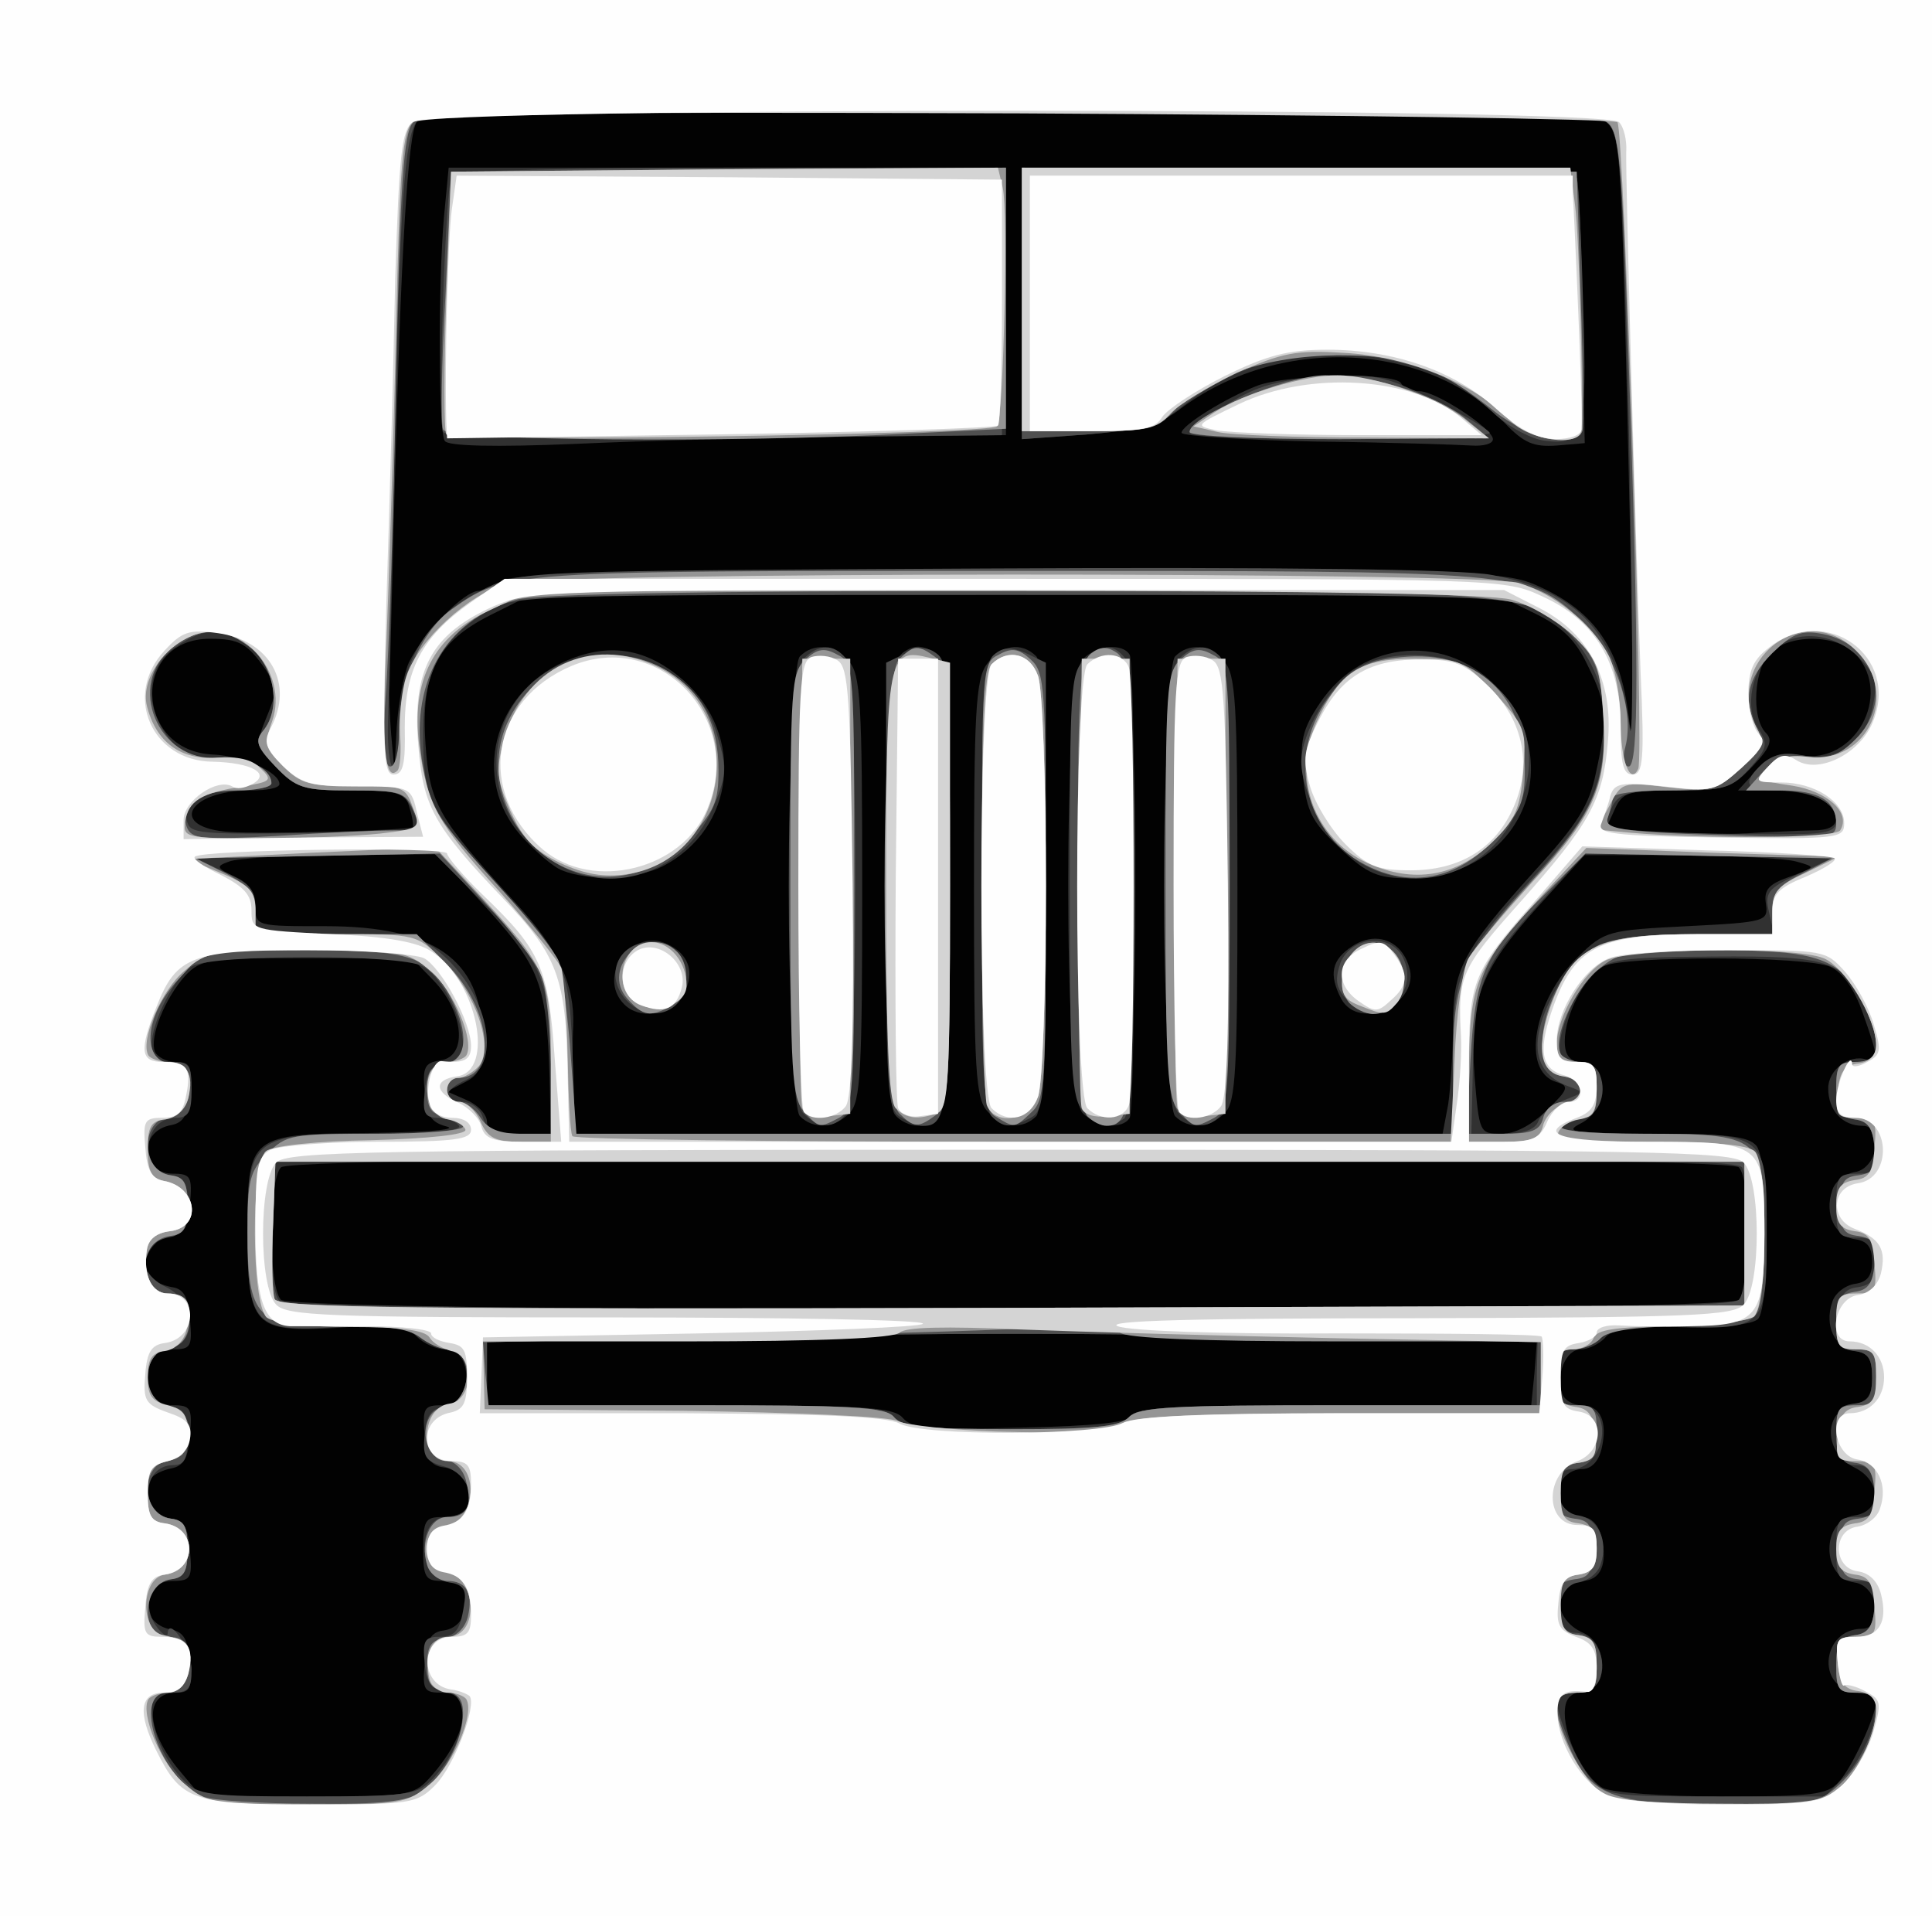 <!DOCTYPE svg PUBLIC "-//W3C//DTD SVG 20010904//EN" "http://www.w3.org/TR/2001/REC-SVG-20010904/DTD/svg10.dtd">
<svg version="1.0" xmlns="http://www.w3.org/2000/svg" width="242px" height="240px" viewBox="0 0 2420 2400" preserveAspectRatio="xMidYMid meet">
<rect x="0" y="0" width="2420" height="2400" fill="#808080" stroke="none"/>
<g id="layer101" fill="#020202" stroke="none">
 <path d="M0 1200 l0 -1200 1210 0 1210 0 0 1200 0 1200 -1210 0 -1210 0 0 -1200z"/>
 </g>
<g id="layer102" fill="#313131" stroke="none">
 <path d="M0 1200 l0 -1200 1210 0 1210 0 0 1200 0 1200 -1210 0 -1210 0 0 -1200z m537 1028 c50 -55 58 -108 17 -108 -23 0 -25 -3 -22 -37 2 -30 8 -39 24 -41 14 -2 24 -12 27 -27 5 -30 1 -35 -30 -35 -20 0 -23 -5 -23 -40 0 -36 3 -40 24 -40 14 0 28 -5 31 -10 11 -18 -5 -49 -28 -52 -18 -2 -23 -11 -25 -40 -3 -35 -1 -38 22 -38 15 0 26 -7 28 -17 7 -31 -4 -53 -24 -53 -11 0 -27 -7 -36 -16 -13 -14 -31 -16 -99 -11 -106 6 -113 -1 -113 -122 0 -119 2 -121 154 -122 67 -1 110 -4 96 -8 -20 -5 -26 -14 -28 -43 -3 -32 0 -37 20 -40 34 -5 29 -60 -8 -99 l-28 -29 -131 0 c-123 0 -133 1 -153 22 -25 28 -45 76 -38 95 3 7 15 13 26 13 18 0 21 5 18 37 -2 29 -8 39 -23 42 -42 7 -40 61 2 61 22 0 24 4 21 38 -2 29 -7 38 -25 40 -23 3 -41 38 -26 52 4 4 17 10 28 12 15 2 21 12 23 41 3 34 1 37 -22 37 -15 0 -26 7 -28 18 -7 32 4 52 29 52 22 0 24 4 21 37 -2 29 -8 39 -23 42 -11 2 -23 8 -26 13 -12 18 3 47 25 50 16 2 22 11 24 41 3 33 1 37 -21 37 -42 0 -44 54 -2 61 15 3 21 13 23 42 3 31 0 37 -17 37 -41 0 -39 47 5 99 l26 31 132 0 c125 0 134 -1 153 -22z m1766 4 c17 -18 47 -84 47 -101 0 -5 -12 -11 -27 -13 -49 -5 -40 -78 9 -78 29 0 21 -54 -9 -58 -42 -6 -42 -78 0 -84 34 -5 34 -43 0 -60 -38 -18 -40 -69 -3 -78 20 -5 25 -12 25 -35 0 -23 -5 -31 -22 -33 -25 -4 -38 -32 -28 -61 3 -11 16 -21 28 -23 16 -2 22 -10 22 -28 0 -18 -6 -26 -22 -28 -25 -4 -38 -32 -28 -61 3 -11 16 -21 28 -23 29 -4 38 -58 10 -58 -25 0 -43 -19 -43 -47 0 -23 26 -43 48 -36 16 6 15 -3 -5 -59 -10 -29 -25 -50 -40 -57 -30 -14 -258 -14 -284 -1 -24 13 -49 61 -49 94 0 18 6 25 23 28 33 5 31 58 -3 75 -22 11 -9 13 91 13 91 0 119 3 129 15 16 19 17 202 2 217 -7 7 -46 11 -96 10 -63 -1 -88 3 -96 14 -7 7 -20 14 -30 14 -19 0 -32 33 -23 56 3 8 14 14 24 14 24 0 33 21 25 55 -4 16 -13 25 -25 25 -10 0 -21 7 -25 15 -8 23 4 45 25 45 12 0 21 9 25 25 8 34 -1 55 -25 55 -38 0 -37 48 2 65 32 14 31 69 0 73 -17 3 -23 10 -23 28 0 32 25 80 47 93 10 6 77 11 149 11 113 0 133 -2 147 -18z m-885 -459 c3 -10 62 -13 252 -13 l248 0 4 -40 3 -39 -270 -6 c-328 -6 -434 -6 -777 0 l-268 6 0 39 0 40 254 0 c218 0 255 2 267 16 11 13 34 15 148 12 96 -2 136 -7 139 -15z m760 -145 c16 -16 16 -150 0 -166 -17 -17 -1809 -17 -1826 0 -16 16 -16 150 0 166 17 17 1809 17 1826 0z m-1489 -255 c-3 -139 -10 -158 -77 -233 l-64 -70 -121 1 c-67 0 -130 4 -140 8 -17 6 -16 8 7 19 18 8 26 19 26 37 0 25 1 25 88 25 135 0 195 42 196 137 1 39 -3 49 -21 58 l-23 12 25 11 c14 6 25 18 25 27 0 11 11 15 40 15 l40 0 -1 -47z m1125 10 c3 -21 6 -65 6 -98 0 -71 11 -93 103 -195 53 -58 68 -82 76 -122 15 -68 14 -86 -10 -134 -15 -32 -32 -49 -67 -66 l-47 -23 -605 0 -605 0 -50 25 c-68 34 -88 73 -82 162 5 74 15 92 113 199 54 58 74 103 72 154 -1 17 -1 54 0 83 l2 52 544 0 543 0 7 -37z m124 7 c27 -26 28 -30 11 -35 -44 -14 -28 -103 28 -157 33 -32 37 -33 136 -38 99 -5 102 -6 99 -28 -3 -18 4 -25 30 -34 33 -12 33 -12 8 -19 -14 -4 -79 -7 -145 -8 l-120 0 -59 65 c-72 80 -86 116 -79 212 6 71 6 72 34 72 17 0 38 -11 57 -30z m-1421 -354 c1 -1 0 -12 -4 -24 -5 -20 -12 -22 -72 -22 -61 0 -70 -3 -94 -28 -26 -28 -27 -30 -13 -64 13 -31 13 -37 -1 -59 -23 -33 -33 -39 -70 -39 -99 0 -95 141 4 145 38 2 83 22 83 37 0 5 -16 8 -36 8 -80 0 -104 47 -26 52 41 3 223 -2 229 -6z m1754 4 c19 0 29 -5 29 -15 0 -21 -32 -35 -81 -35 l-42 0 23 -25 c19 -20 30 -24 55 -19 68 12 116 -75 70 -126 -22 -25 -81 -27 -107 -3 -21 19 -25 82 -6 101 9 9 5 19 -17 42 -26 27 -34 30 -95 30 -61 0 -68 2 -78 25 l-11 24 72 4 c40 2 92 2 116 0 24 -1 57 -3 72 -3z m-1759 -210 c18 -37 69 -90 88 -90 9 0 22 -6 28 -12 10 -10 151 -13 635 -13 614 0 623 0 668 21 67 31 99 78 109 161 8 70 6 -81 -5 -517 -5 -183 -8 -217 -22 -227 -24 -19 -1476 -19 -1491 0 -11 14 -20 162 -28 472 -3 121 -6 227 -6 235 -1 8 0 35 2 60 l4 45 3 -55 c2 -30 9 -66 15 -80z"/>
 <path d="M1002 1398 c-17 -17 -17 -559 0 -576 17 -17 42 -15 61 6 15 16 17 51 17 285 0 228 -2 268 -16 281 -18 19 -45 21 -62 4z"/>
 <path d="M1121 1396 c-8 -9 -11 -95 -9 -291 3 -252 5 -279 21 -289 12 -8 22 -8 35 0 15 10 17 37 20 289 2 287 0 305 -38 305 -10 0 -23 -6 -29 -14z"/>
 <path d="M1237 1392 c-15 -16 -17 -51 -17 -278 0 -219 2 -263 16 -282 17 -24 43 -29 62 -10 17 17 17 559 0 576 -17 17 -42 15 -61 -6z"/>
 <path d="M1356 1394 c-24 -23 -24 -545 0 -568 17 -18 50 -21 59 -6 8 13 8 567 0 580 -9 15 -41 12 -59 -6z"/>
 <path d="M1472 1398 c-17 -17 -17 -559 0 -576 17 -17 42 -15 61 6 15 16 17 51 17 285 0 228 -2 268 -16 281 -18 19 -45 21 -62 4z"/>
 <path d="M782 1258 c-35 -35 9 -96 53 -76 30 13 37 41 18 67 -16 23 -52 28 -71 9z"/>
 <path d="M1680 1251 c-16 -31 -12 -49 14 -66 29 -19 61 -8 71 26 15 45 -62 82 -85 40z"/>
 <path d="M704 1090 c-11 -4 -34 -24 -52 -44 -61 -70 -35 -176 54 -217 56 -25 103 -18 150 23 78 69 65 186 -26 233 -31 16 -93 19 -126 5z"/>
 <path d="M1678 1062 c-35 -33 -41 -45 -46 -90 -4 -44 -1 -58 21 -91 54 -81 162 -89 226 -16 86 99 20 235 -114 235 -39 0 -52 -5 -87 -38z"/>
 <path d="M557 552 c-8 -12 -8 -199 -1 -279 l6 -63 349 0 349 0 0 168 0 167 -193 2 c-105 1 -262 5 -348 9 -97 4 -159 3 -162 -4z"/>
 <path d="M1648 553 c-93 -2 -168 -7 -168 -11 0 -9 54 -43 95 -59 37 -14 172 -17 180 -3 3 6 14 10 23 10 21 0 92 47 92 60 0 6 -12 9 -27 8 -16 -1 -103 -4 -195 -5z"/>
 <path d="M1885 530 c-99 -103 -285 -111 -409 -16 -24 18 -50 24 -113 30 l-83 6 0 -170 0 -170 345 0 c267 0 347 3 350 13 3 6 6 84 7 172 l3 160 -35 3 c-29 2 -41 -3 -65 -28z"/>
 </g>
<g id="layer103" fill="#505050" stroke="none">
 <path d="M0 1200 l0 -1200 1210 0 1210 0 0 1200 0 1200 -1210 0 -1210 0 0 -1200z m540 1030 c43 -43 53 -107 18 -112 -18 -2 -24 -11 -26 -35 -3 -28 0 -33 18 -33 21 0 27 -8 32 -45 2 -14 -3 -21 -19 -23 -40 -6 -42 -82 -3 -82 41 0 36 -54 -6 -64 -21 -6 -25 -12 -22 -39 2 -24 8 -33 25 -35 33 -5 39 -72 6 -72 -7 0 -25 -7 -39 -16 -19 -13 -41 -16 -101 -12 -104 7 -113 -2 -113 -117 0 -121 5 -125 156 -125 74 0 113 -4 109 -10 -3 -5 -15 -10 -26 -10 -17 0 -20 -6 -17 -32 2 -25 8 -34 26 -36 14 -2 22 -10 22 -23 0 -34 -27 -87 -51 -99 -27 -15 -261 -15 -288 0 -21 11 -51 69 -51 99 0 16 6 21 25 21 22 0 25 4 25 35 0 28 -4 35 -20 35 -41 0 -47 66 -6 72 30 4 31 71 1 77 -42 7 -46 44 -7 63 36 17 40 71 5 76 -38 5 -37 69 1 74 17 2 21 10 21 38 0 27 -4 35 -18 35 -39 0 -43 61 -3 67 17 2 21 10 21 38 0 28 -4 36 -21 38 -27 4 -36 35 -18 59 7 10 14 14 14 9 1 -23 30 20 30 45 0 24 -4 29 -25 29 -18 0 -25 5 -25 19 0 30 17 68 40 91 18 18 32 20 155 20 123 0 137 -2 155 -20z m1774 -8 c14 -16 29 -45 33 -65 5 -35 4 -37 -21 -37 -23 0 -26 -4 -26 -34 0 -28 4 -35 23 -38 17 -2 23 -11 25 -35 3 -30 1 -33 -22 -33 -24 0 -26 -4 -26 -40 0 -36 2 -40 26 -40 23 0 25 -3 22 -32 -2 -25 -8 -33 -23 -33 -16 0 -21 -8 -23 -37 -3 -32 0 -37 20 -40 18 -2 23 -9 23 -33 0 -24 -5 -31 -23 -33 -20 -3 -23 -8 -20 -40 2 -30 8 -38 26 -40 17 -3 22 -10 22 -33 0 -24 -4 -29 -25 -29 -22 0 -25 -4 -25 -40 0 -36 2 -40 26 -40 23 0 25 -3 22 -32 -2 -25 -8 -34 -25 -36 -19 -3 -23 -10 -23 -38 0 -30 3 -34 25 -34 30 0 33 -23 9 -73 -26 -54 -44 -60 -187 -59 -120 1 -131 3 -153 23 -24 23 -48 85 -38 101 3 4 13 8 24 8 10 0 21 7 24 16 10 25 -3 54 -24 54 -10 0 -22 5 -25 10 -4 6 34 10 107 10 152 0 151 -1 151 125 0 118 -2 120 -115 117 -56 -1 -81 3 -92 13 -8 8 -24 15 -35 15 -17 0 -21 6 -21 35 0 30 3 35 24 35 16 0 27 7 31 20 8 27 -11 60 -36 60 -30 0 -23 54 8 58 25 4 38 32 28 61 -3 11 -16 21 -28 23 -29 4 -33 63 -4 63 23 0 40 29 32 55 -4 13 -15 20 -31 20 -13 0 -24 4 -24 9 0 21 25 78 43 99 19 21 28 22 157 22 l136 0 28 -28z m-900 -447 c12 -13 56 -15 263 -15 l248 0 0 -40 1 -39 -266 -6 c-332 -6 -448 -6 -782 0 l-268 6 0 39 0 40 249 0 c209 0 251 2 261 15 10 12 39 15 146 15 104 0 136 -3 148 -15z m764 -147 c13 -13 16 -146 4 -166 -7 -10 -198 -12 -923 -10 l-914 3 -3 84 c-2 61 1 87 10 92 7 5 418 9 914 9 687 0 903 -3 912 -12z m-1488 -285 c0 -113 -10 -139 -83 -211 l-63 -63 -150 3 -149 3 38 18 c31 14 37 22 37 47 l0 30 103 0 c90 1 105 3 128 23 60 50 79 138 34 159 -30 13 -33 28 -6 28 11 0 23 9 26 20 5 16 15 20 46 20 l39 0 0 -77z m1130 -15 c0 -111 7 -127 103 -232 73 -79 86 -111 87 -196 0 -57 -36 -113 -88 -138 -34 -16 -88 -17 -657 -17 -607 0 -621 0 -655 21 -57 33 -80 77 -80 150 0 82 6 96 84 182 104 115 99 102 105 275 l1 47 550 0 550 0 0 -92z m107 76 c3 -8 17 -20 32 -26 26 -10 26 -10 4 -18 -46 -18 -49 -62 -10 -128 30 -50 62 -62 172 -62 l97 0 -6 -27 c-6 -25 -2 -30 36 -48 l42 -20 -155 -3 -154 -3 -53 58 c-76 84 -84 103 -87 205 l-2 88 39 0 c26 0 41 -5 45 -16z m-1475 -362 l76 -2 -11 -25 c-11 -23 -17 -25 -78 -25 -59 0 -68 -3 -94 -30 -23 -24 -26 -32 -16 -44 23 -27 16 -77 -13 -103 -33 -28 -59 -29 -97 -2 -36 25 -39 73 -8 113 18 22 28 27 59 25 36 -3 70 13 70 32 0 5 -20 9 -44 9 -45 0 -70 17 -61 41 5 14 21 15 217 11z m1848 -14 c0 -23 -30 -38 -74 -38 -40 0 -45 -9 -18 -34 13 -11 28 -14 50 -10 44 9 79 -16 88 -62 6 -30 3 -40 -19 -62 -31 -30 -78 -34 -106 -8 -27 25 -36 72 -19 98 13 20 12 25 -10 50 -23 25 -31 28 -93 28 -57 0 -70 3 -79 19 -5 11 -10 22 -10 25 0 6 107 11 217 11 62 0 73 -3 73 -17z m-1800 -112 c0 -89 34 -144 110 -180 44 -21 57 -21 623 -24 371 -2 599 1 635 8 109 20 158 74 173 190 7 56 3 -318 -7 -595 -4 -123 -8 -152 -22 -162 -23 -19 -1475 -19 -1490 -1 -15 20 -21 102 -28 408 -3 157 -7 311 -8 343 -1 31 2 57 6 57 5 0 8 -20 8 -44z"/>
 <path d="M1006 1394 c-24 -23 -24 -545 0 -568 19 -20 38 -20 53 -2 17 20 16 552 0 572 -15 18 -34 18 -53 -2z"/>
 <path d="M1128 1399 c-17 -9 -18 -34 -18 -290 l0 -279 25 -12 c19 -8 28 -8 40 2 13 11 15 53 15 289 0 276 -3 302 -34 301 -6 0 -19 -5 -28 -11z"/>
 <path d="M1242 1398 c-9 -9 -12 -87 -12 -289 0 -236 2 -278 15 -289 12 -10 21 -10 40 -2 l25 12 0 279 c0 267 -1 281 -19 291 -25 13 -34 13 -49 -2z"/>
 <path d="M1357 1392 c-15 -16 -17 -51 -17 -284 0 -244 1 -266 18 -281 23 -21 36 -21 51 -3 18 22 17 566 -1 577 -20 13 -33 11 -51 -9z"/>
 <path d="M1476 1394 c-24 -23 -24 -545 0 -568 19 -19 36 -20 52 -4 17 17 17 559 0 576 -16 16 -33 15 -52 -4z"/>
 <path d="M786 1254 c-30 -30 -13 -74 29 -74 27 0 45 18 45 45 0 42 -44 59 -74 29z"/>
 <path d="M1687 1252 c-14 -15 -15 -25 -8 -46 14 -35 67 -38 80 -3 19 47 -38 86 -72 49z"/>
 <path d="M693 1079 c-125 -80 -75 -259 71 -259 62 0 119 43 135 103 12 40 11 50 -7 91 -36 80 -128 111 -199 65z"/>
 <path d="M1703 1080 c-36 -22 -73 -85 -73 -126 0 -36 36 -97 70 -117 38 -23 107 -22 147 3 65 39 85 105 54 174 -35 80 -126 110 -198 66z"/>
 <path d="M1935 552 c-16 -2 -43 -16 -60 -31 -47 -43 -76 -58 -139 -71 -94 -19 -181 1 -254 58 -31 25 -50 30 -119 36 l-83 6 0 -170 0 -170 345 0 c268 0 347 3 350 13 2 6 6 78 8 160 5 161 1 175 -48 169z"/>
 <path d="M555 541 c-7 -12 3 -310 11 -323 3 -4 160 -8 350 -8 l344 0 -2 168 -3 167 -346 3 c-248 3 -349 0 -354 -7z"/>
 <path d="M1490 542 c0 -4 21 -20 48 -36 37 -23 63 -30 118 -34 66 -4 77 -2 138 28 37 18 69 37 72 42 3 4 -81 8 -185 8 -105 0 -191 -3 -191 -8z"/>
 </g>
<g id="layer104" fill="#959595" stroke="none">
 <path d="M0 1200 l0 -1200 1210 0 1210 0 0 1200 0 1200 -1210 0 -1210 0 0 -1200z m528 1044 c28 -19 52 -65 52 -98 0 -18 -6 -25 -22 -28 -18 -2 -23 -10 -23 -33 0 -23 5 -31 22 -33 14 -2 25 -12 29 -27 7 -30 -2 -45 -26 -45 -10 0 -22 -9 -25 -20 -9 -29 4 -60 25 -60 25 0 32 -13 24 -44 -3 -15 -14 -26 -27 -28 -32 -4 -32 -62 0 -66 34 -5 38 -72 4 -72 -9 0 -25 -7 -36 -16 -14 -10 -42 -14 -99 -13 -104 2 -116 -10 -116 -118 0 -65 3 -77 25 -98 23 -24 31 -25 135 -25 61 0 110 -4 110 -9 0 -5 -10 -11 -22 -13 -18 -2 -23 -10 -23 -33 0 -23 5 -31 23 -33 27 -4 30 -38 7 -82 -28 -53 -48 -60 -184 -60 l-124 0 -33 36 c-42 44 -48 101 -11 106 32 4 32 62 0 66 -38 5 -37 69 1 74 17 2 21 10 21 38 0 28 -4 36 -22 38 -41 6 -41 68 0 74 32 4 32 62 0 66 -38 5 -37 69 1 74 31 4 31 62 -1 66 -38 5 -37 69 1 74 17 2 21 10 21 38 0 28 -4 36 -21 38 -36 5 -39 72 -4 72 25 0 33 15 26 46 -4 15 -14 24 -26 24 -46 0 -9 109 44 130 11 5 73 9 136 9 89 1 121 -3 138 -15z m1776 -9 c28 -26 46 -64 46 -96 0 -14 -7 -19 -25 -19 -22 0 -25 -4 -25 -34 0 -28 4 -35 23 -38 17 -2 23 -11 25 -35 3 -26 -1 -32 -20 -35 -19 -2 -23 -9 -23 -38 0 -29 4 -36 23 -38 19 -3 23 -9 20 -35 -2 -24 -8 -33 -25 -35 -19 -3 -23 -10 -23 -38 0 -30 3 -34 25 -34 22 0 25 -4 25 -35 0 -31 -3 -35 -25 -35 -22 0 -25 -4 -25 -34 0 -28 4 -35 23 -38 17 -2 23 -11 25 -35 3 -26 -1 -32 -20 -35 -19 -2 -23 -9 -23 -38 0 -29 4 -36 23 -38 19 -3 23 -9 20 -35 -2 -24 -8 -33 -25 -35 -19 -3 -23 -10 -23 -38 0 -30 3 -34 25 -34 30 0 33 -23 9 -73 -27 -57 -56 -67 -187 -67 -109 0 -117 1 -146 25 -30 26 -57 87 -46 105 3 5 15 10 26 10 15 0 19 7 19 35 0 28 -4 35 -19 35 -11 0 -23 5 -26 10 -4 6 32 10 102 10 150 0 153 3 153 124 0 65 -4 97 -13 104 -7 7 -50 12 -96 13 -55 1 -87 6 -96 15 -7 8 -23 14 -34 14 -17 0 -21 6 -21 35 0 31 3 35 25 35 22 0 25 4 25 34 0 28 -4 35 -22 38 -18 2 -24 11 -26 35 -3 26 1 32 20 35 19 2 23 9 23 38 0 29 -4 36 -23 38 -19 3 -23 9 -20 35 2 24 8 33 26 35 18 3 22 10 22 38 0 30 -3 34 -25 34 -29 0 -32 15 -11 64 27 65 54 76 191 76 116 0 123 -1 149 -25z m-890 -460 c12 -13 56 -15 265 -15 l251 0 0 -40 0 -40 -258 0 c-168 0 -262 -4 -269 -11 -7 -7 -56 -8 -144 -4 -74 3 -251 8 -394 11 l-260 5 3 39 4 40 248 0 c208 0 250 2 260 15 10 12 39 15 146 15 104 0 136 -3 148 -15z m771 -230 l0 -90 -920 0 -920 0 -3 79 c-2 44 -1 85 2 93 5 11 162 13 923 11 l918 -3 0 -90z m-1495 -212 c-1 -49 -6 -100 -13 -114 -7 -15 -38 -55 -69 -88 l-57 -62 -153 3 -153 3 38 19 c29 16 37 25 37 48 l0 28 101 0 101 0 38 38 c56 56 64 142 14 142 -8 0 -14 7 -14 15 0 8 7 15 15 15 8 0 20 9 27 20 9 14 24 20 50 20 l38 0 0 -87z m1130 2 c0 -109 12 -137 100 -233 79 -86 94 -123 88 -214 -3 -47 -10 -64 -33 -88 -57 -60 -60 -60 -704 -60 -385 0 -599 4 -624 11 -91 25 -136 107 -117 210 11 56 13 59 103 158 32 35 62 73 67 85 4 12 11 65 15 119 l7 97 549 0 549 0 0 -85z m113 65 c3 -12 14 -20 26 -20 28 0 27 -28 -1 -32 -52 -7 -20 -131 42 -163 20 -10 59 -15 125 -15 l95 0 0 -29 c0 -23 7 -32 38 -47 l37 -19 -154 -3 -155 -3 -48 48 c-79 77 -90 102 -96 209 l-5 94 45 0 c37 0 47 -4 51 -20z m-1442 -360 c37 0 38 -1 27 -25 -10 -23 -16 -25 -78 -25 -60 0 -69 -3 -95 -30 -23 -24 -26 -32 -16 -44 23 -27 16 -77 -13 -103 -34 -28 -65 -29 -100 -2 -59 46 -18 144 57 138 33 -3 67 13 67 32 0 5 -20 9 -44 9 -47 0 -72 19 -62 46 6 15 19 16 113 11 58 -4 123 -7 144 -7z m1809 -8 c0 -29 -21 -42 -69 -42 l-44 0 21 -23 c17 -18 30 -22 56 -19 27 3 40 -2 60 -22 48 -47 25 -119 -41 -132 -27 -5 -37 -1 -63 24 -32 32 -37 60 -19 95 10 18 7 25 -20 49 -27 25 -39 28 -96 28 -36 0 -65 4 -65 9 0 5 -3 16 -6 25 -6 16 20 19 214 24 63 2 72 0 72 -16z m-1800 -119 c0 -60 29 -124 66 -150 68 -48 73 -48 699 -48 650 0 647 0 715 61 41 38 68 112 56 159 -4 14 -2 25 4 25 13 0 13 -134 0 -510 -8 -251 -12 -286 -27 -297 -13 -10 -177 -13 -749 -13 -623 0 -735 2 -747 14 -11 12 -16 75 -21 323 -3 169 -9 347 -13 396 -4 61 -2 87 6 87 6 0 11 -19 11 -47z"/>
 <path d="M1007 1392 c-15 -16 -17 -51 -17 -284 0 -248 1 -266 19 -282 15 -14 24 -15 40 -6 21 10 21 17 21 290 0 266 -1 280 -19 290 -25 13 -25 13 -44 -8z"/>
 <path d="M1126 1394 c-24 -23 -24 -545 0 -568 19 -19 24 -19 47 -2 15 12 17 38 17 286 0 248 -2 274 -17 286 -23 17 -28 17 -47 -2z"/>
 <path d="M1248 1399 c-17 -9 -18 -34 -18 -289 0 -273 0 -280 21 -290 16 -9 25 -8 40 6 18 16 19 34 19 284 0 246 -1 268 -18 283 -21 20 -21 20 -44 6z"/>
 <path d="M1362 1398 c-9 -9 -12 -87 -12 -289 0 -240 2 -278 16 -290 11 -9 20 -10 32 -2 15 9 17 41 20 288 2 277 -1 305 -32 305 -7 0 -17 -5 -24 -12z"/>
 <path d="M1477 1392 c-15 -16 -17 -51 -17 -284 0 -248 1 -266 19 -282 15 -14 24 -15 40 -6 21 10 21 17 21 290 0 266 -1 280 -19 290 -25 13 -25 13 -44 -8z"/>
 <path d="M786 1251 c-35 -39 25 -96 62 -59 18 18 14 56 -7 68 -27 14 -35 13 -55 -9z"/>
 <path d="M1690 1256 c-28 -35 11 -93 48 -70 35 22 22 84 -18 84 -10 0 -23 -7 -30 -14z"/>
 <path d="M702 1084 c-68 -35 -97 -119 -64 -184 37 -74 129 -102 199 -59 43 27 63 66 63 124 0 39 -5 51 -37 85 -46 49 -107 61 -161 34z"/>
 <path d="M1710 1083 c-83 -43 -100 -150 -36 -221 27 -28 41 -35 82 -39 93 -9 154 47 154 140 0 42 -5 53 -38 88 -46 50 -105 62 -162 32z"/>
 <path d="M555 538 c-3 -7 -2 -83 3 -168 l7 -155 348 -3 347 -2 0 163 0 164 -122 6 c-218 12 -578 9 -583 -5z"/>
 <path d="M1490 541 c0 -20 123 -71 170 -71 61 0 138 24 175 54 l30 25 -187 1 c-109 0 -188 -4 -188 -9z"/>
 <path d="M1873 516 c-73 -58 -110 -71 -198 -71 -89 1 -164 26 -206 71 -20 22 -31 24 -106 24 l-83 0 0 -165 0 -165 348 2 347 3 5 158 c3 86 4 162 2 167 -8 22 -68 8 -109 -24z"/>
 </g>
<g id="layer105" fill="#d4d4d4" stroke="none">
 <path d="M0 1200 l0 -1200 1210 0 1210 0 0 1200 0 1200 -1210 0 -1210 0 0 -1200z m539 1034 c29 -24 56 -88 45 -106 -3 -4 -13 -8 -23 -8 -10 0 -21 -8 -23 -17 -7 -31 3 -53 23 -53 40 0 37 -76 -4 -82 -31 -4 -31 -52 0 -56 41 -6 44 -82 4 -82 -36 0 -34 -67 2 -72 30 -4 32 -61 2 -66 -11 -3 -23 -10 -27 -17 -6 -9 -35 -13 -99 -13 -55 0 -96 -5 -105 -12 -19 -17 -20 -192 -1 -208 7 -7 66 -13 133 -14 72 -2 118 -7 117 -13 -1 -5 -11 -11 -22 -13 -34 -5 -35 -72 -1 -72 10 0 21 -4 24 -8 11 -18 -16 -82 -45 -106 -29 -25 -36 -26 -154 -26 -118 0 -125 1 -154 26 -29 24 -56 88 -45 106 3 4 14 8 24 8 24 0 33 15 26 45 -4 15 -15 25 -29 27 -18 2 -22 9 -22 38 0 27 5 36 20 39 42 8 49 58 8 63 -17 2 -27 10 -29 23 -5 32 6 55 26 55 25 0 32 13 24 44 -3 15 -14 26 -27 28 -17 2 -22 10 -22 33 0 23 5 30 25 35 20 5 25 12 25 35 0 23 -5 30 -25 35 -21 5 -25 12 -25 40 0 28 4 36 22 38 40 6 40 58 0 64 -31 4 -32 71 -2 76 30 6 38 18 31 46 -4 17 -13 26 -26 26 -10 0 -21 4 -24 8 -11 18 16 82 45 106 29 25 36 26 154 26 118 0 125 -1 154 -26z m1760 10 c25 -18 51 -71 51 -103 0 -13 -8 -21 -22 -23 -18 -2 -24 -11 -26 -35 -3 -30 -1 -33 23 -33 24 0 26 -3 23 -37 -2 -31 -7 -39 -25 -41 -18 -3 -23 -10 -23 -32 0 -22 5 -29 23 -32 18 -2 23 -10 25 -40 3 -35 1 -38 -23 -38 -24 0 -26 -3 -23 -32 2 -25 8 -34 26 -36 18 -3 22 -10 22 -38 0 -30 -3 -34 -25 -34 -22 0 -25 -4 -25 -35 0 -31 3 -35 26 -35 23 0 25 -3 22 -37 -2 -31 -7 -39 -25 -41 -18 -3 -23 -10 -23 -32 0 -22 5 -29 23 -32 18 -2 23 -10 25 -40 3 -35 1 -38 -23 -38 -24 0 -26 -3 -23 -32 2 -25 8 -34 26 -36 14 -2 22 -10 22 -23 0 -34 -40 -99 -66 -109 -37 -15 -244 -12 -273 3 -28 14 -61 71 -61 104 0 18 6 23 25 23 22 0 25 4 25 34 0 28 -4 35 -22 38 -12 2 -23 9 -26 16 -3 9 25 12 115 12 79 0 123 4 131 12 17 17 16 192 -1 207 -8 6 -54 11 -105 12 -68 1 -92 4 -96 15 -3 8 -15 14 -26 14 -16 0 -20 6 -20 34 0 28 4 35 23 38 17 2 23 11 25 35 3 26 -1 32 -20 35 -19 2 -23 9 -23 38 0 29 4 36 23 38 17 3 22 10 22 32 0 22 -5 29 -22 32 -19 2 -23 9 -23 38 0 29 4 36 23 38 18 3 22 10 22 38 0 30 -3 34 -25 34 -18 0 -25 5 -25 20 0 33 39 100 63 110 12 5 76 9 142 9 96 1 125 -2 144 -15z m-899 -459 c20 -11 77 -14 278 -15 l252 0 0 -45 0 -44 -257 -5 c-142 -3 -321 -8 -397 -11 -92 -4 -142 -3 -149 4 -7 7 -100 11 -267 11 l-255 0 1 42 1 43 249 2 c141 2 258 7 269 13 11 5 67 11 125 13 58 1 110 4 115 5 6 1 21 -5 35 -13z m785 -240 l0 -90 -920 0 -920 0 -3 79 c-2 44 -1 85 2 93 5 11 162 13 923 11 l918 -3 0 -90z m-1495 -212 c0 -111 -4 -120 -92 -215 l-53 -57 -155 7 -155 8 43 18 c36 15 42 23 42 47 l0 29 101 0 c101 0 101 0 134 33 41 41 64 109 45 132 -7 8 -19 15 -26 15 -8 0 -14 7 -14 15 0 8 7 15 15 15 9 0 21 11 27 25 9 20 18 25 50 25 l38 0 0 -97z m1132 -5 c2 -57 10 -114 17 -127 7 -13 44 -56 81 -97 79 -85 94 -121 88 -211 -4 -60 -7 -68 -40 -99 -20 -18 -53 -37 -75 -43 -25 -7 -242 -11 -633 -11 l-595 0 -53 25 c-69 32 -97 87 -87 168 10 75 22 97 101 184 38 43 73 86 77 95 3 9 7 58 8 110 1 51 3 96 6 101 2 4 251 7 552 7 l548 0 5 -102z m111 81 c3 -11 15 -23 26 -26 28 -7 27 -31 -1 -35 -30 -4 -35 -38 -13 -95 26 -68 59 -83 178 -83 l97 0 0 -29 c0 -24 7 -32 42 -48 l41 -20 -158 -5 -158 -6 -56 60 c-82 89 -90 107 -91 216 l0 92 44 0 c36 0 45 -4 49 -21z m-1457 -365 c51 -6 51 -7 41 -33 -9 -26 -13 -27 -73 -27 -55 1 -67 -2 -89 -24 -23 -23 -24 -29 -14 -57 21 -61 -39 -128 -97 -108 -39 14 -68 57 -60 89 11 45 42 68 87 65 26 -2 45 2 55 13 16 15 14 17 -22 23 -52 8 -68 18 -72 44 -3 20 0 21 95 21 54 0 121 -3 149 -6z m1829 -4 c14 -22 -16 -49 -60 -56 -42 -6 -45 -8 -31 -23 11 -12 26 -16 51 -13 75 9 115 -79 60 -133 -66 -66 -168 14 -124 98 10 18 7 25 -21 50 -31 27 -36 29 -91 23 -57 -7 -58 -6 -73 23 l-16 30 43 4 c93 8 256 7 262 -3z m-1804 -120 c-1 -22 2 -55 8 -73 15 -45 78 -103 126 -116 54 -15 1215 -15 1267 -1 44 13 93 52 113 91 8 15 15 53 15 83 0 49 12 80 22 59 8 -15 -18 -802 -26 -810 -4 -4 -342 -9 -750 -11 -587 -2 -745 0 -758 10 -14 11 -17 49 -22 263 -3 138 -9 314 -12 391 -6 130 -2 175 14 159 3 -3 5 -24 3 -45z"/>
 <path d="M1005 1388 c-3 -7 -4 -137 -3 -288 l3 -275 30 0 30 0 0 285 0 285 -28 3 c-16 2 -29 -2 -32 -10z"/>
 <path d="M1122 1388 c-9 -9 -12 -85 -12 -279 0 -290 2 -298 55 -285 l25 6 0 279 c0 245 -2 280 -16 285 -24 9 -39 7 -52 -6z"/>
 <path d="M1236 1384 c-3 -9 -6 -134 -6 -278 0 -190 3 -265 12 -274 20 -20 48 -14 58 14 6 14 10 133 10 264 0 131 -4 250 -10 264 -11 30 -54 36 -64 10z"/>
 <path d="M1355 1388 c-3 -7 -4 -137 -3 -288 l3 -275 30 0 30 0 0 285 0 285 -28 3 c-16 2 -29 -2 -32 -10z"/>
 <path d="M1475 1388 c-3 -7 -4 -137 -3 -288 l3 -275 30 0 30 0 0 285 0 285 -28 3 c-16 2 -29 -2 -32 -10z"/>
 <path d="M803 1259 c-38 -14 -27 -79 13 -79 23 0 44 25 44 54 0 22 -31 35 -57 25z"/>
 <path d="M1702 1259 c-18 -7 -23 -15 -20 -35 4 -35 31 -53 56 -38 21 14 28 50 12 70 -14 16 -16 16 -48 3z"/>
 <path d="M702 1081 c-33 -16 -47 -30 -63 -66 -17 -39 -18 -51 -8 -87 24 -92 109 -133 192 -93 118 57 90 241 -38 260 -29 4 -52 0 -83 -14z"/>
 <path d="M1713 1081 c-67 -31 -95 -107 -64 -176 29 -64 54 -80 123 -80 57 0 61 2 100 43 39 42 40 46 36 99 -4 46 -10 60 -39 88 -45 43 -98 52 -156 26z"/>
 <path d="M559 544 c-3 -5 -3 -81 0 -169 l6 -160 342 -3 343 -2 6 25 c7 29 1 291 -7 299 -10 10 -686 20 -690 10z"/>
 <path d="M1525 541 l-30 -7 27 -18 c35 -23 112 -46 153 -46 46 0 127 28 161 56 l29 23 -155 -1 c-85 0 -168 -3 -185 -7z"/>
 <path d="M1891 526 c-42 -45 -129 -80 -207 -84 -61 -4 -78 0 -135 25 -35 17 -73 40 -83 51 -17 19 -30 22 -103 22 l-83 0 0 -165 0 -165 344 0 343 0 6 48 c5 38 10 226 8 280 -1 23 -66 14 -90 -12z"/>
 </g>
<g id="layer106" fill="#fefefe" stroke="none">
 <path d="M0 1200 l0 -1200 1210 0 1210 0 0 1200 0 1200 -1210 0 -1210 0 0 -1200z m545 1036 c24 -24 53 -101 43 -112 -4 -3 -14 -7 -23 -8 -40 -6 -39 -66 1 -66 20 0 24 -5 24 -27 0 -35 -10 -50 -35 -54 -14 -3 -20 -12 -20 -29 0 -17 6 -26 20 -29 25 -4 35 -19 35 -53 0 -23 -4 -28 -24 -28 -41 0 -42 -54 -1 -61 16 -4 20 -12 20 -44 0 -34 -3 -40 -22 -43 -13 -2 -23 -7 -23 -12 0 -5 -37 -9 -82 -9 -46 0 -88 0 -95 0 -32 -2 -43 -32 -43 -121 0 -78 2 -91 19 -100 11 -5 72 -10 135 -10 96 0 116 -3 116 -15 0 -9 -9 -15 -24 -15 -14 0 -26 -7 -28 -18 -6 -20 4 -54 15 -53 28 3 37 -1 37 -19 0 -30 -37 -98 -59 -110 -11 -5 -76 -10 -146 -10 -144 0 -164 7 -189 71 -22 55 -20 69 8 69 31 0 36 8 29 43 -4 21 -11 27 -30 27 -22 0 -24 4 -21 37 2 29 8 39 23 42 42 7 49 58 8 63 -17 2 -27 10 -29 23 -5 32 6 55 26 55 39 0 37 56 -3 62 -17 2 -23 11 -25 39 -3 33 0 38 28 48 24 8 31 15 28 33 -2 14 -12 24 -28 28 -21 5 -25 12 -25 40 0 28 4 36 22 38 40 6 40 58 0 64 -17 2 -23 11 -25 41 -3 34 -1 37 22 37 30 0 40 13 32 46 -5 17 -13 24 -31 24 -30 0 -33 25 -9 73 31 62 45 67 192 67 127 0 134 -1 157 -24z m1761 1 c15 -13 33 -43 40 -66 11 -39 11 -42 -10 -53 -11 -6 -23 -9 -26 -7 -3 2 -6 -11 -8 -28 -3 -30 -1 -33 23 -33 29 0 40 -19 31 -54 -4 -15 -14 -26 -29 -28 -31 -4 -32 -52 0 -56 12 -2 25 -12 28 -23 10 -29 -3 -57 -28 -61 -29 -4 -38 -58 -10 -58 25 0 43 -19 43 -45 0 -26 -18 -45 -43 -45 -29 0 -19 -54 10 -58 14 -2 25 -12 29 -27 7 -30 -1 -44 -33 -56 -31 -12 -29 -52 4 -57 44 -6 41 -82 -3 -82 -18 0 -24 -5 -24 -22 0 -21 19 -64 20 -45 0 4 9 3 19 -3 17 -9 18 -14 8 -47 -6 -21 -22 -50 -36 -66 -24 -27 -26 -27 -147 -27 -68 0 -134 4 -148 10 -32 12 -66 65 -66 103 0 22 4 27 25 27 21 0 25 5 25 30 0 23 -6 33 -25 40 -53 20 -24 30 89 30 145 0 146 1 146 115 0 105 -8 115 -93 116 -34 1 -74 0 -89 -1 -16 -1 -28 3 -28 9 0 5 -10 11 -22 13 -20 3 -23 9 -23 43 0 34 3 40 23 43 32 5 31 49 -2 62 -42 15 -41 80 0 80 20 0 24 5 24 29 0 23 -5 30 -22 33 -18 2 -24 11 -26 36 -3 27 1 34 22 42 20 7 26 16 26 40 0 19 -5 30 -12 29 -30 -4 -38 3 -37 29 1 36 30 84 60 99 15 8 69 13 146 13 114 0 124 -2 149 -23z m-899 -455 c15 -8 98 -12 271 -12 l250 0 4 -46 c2 -25 1 -47 -1 -50 -3 -3 -118 -4 -255 -4 -146 1 -261 -3 -276 -9 -17 -7 97 -10 372 -10 347 -1 399 -3 412 -17 22 -22 22 -156 0 -178 -14 -14 -111 -16 -919 -16 -808 0 -905 2 -919 16 -22 22 -22 156 0 178 13 14 65 16 416 16 221 0 398 3 394 8 -4 4 -130 9 -279 12 l-272 5 -2 48 -2 47 252 0 c178 1 258 4 274 13 29 16 250 15 280 -1z m-712 -454 c-8 -116 -17 -137 -90 -207 -25 -24 -45 -48 -45 -52 0 -9 -307 -5 -316 4 -3 3 12 13 33 23 29 15 38 25 38 44 0 25 1 25 100 30 71 3 109 10 126 22 57 37 79 149 32 156 -30 4 -29 20 1 33 13 6 27 20 29 30 4 15 15 19 52 19 l48 0 -8 -102z m1130 53 c4 -27 6 -64 5 -83 -4 -76 -1 -84 75 -169 87 -98 103 -127 109 -200 7 -76 -23 -135 -85 -167 l-45 -23 -610 0 c-589 0 -611 1 -655 20 -79 35 -103 80 -95 175 6 76 19 100 106 191 68 71 79 100 81 218 l2 87 552 0 553 0 7 -49z m113 24 c6 -14 18 -25 27 -25 22 0 18 -27 -5 -33 -31 -8 -34 -33 -13 -90 27 -72 59 -87 181 -87 l92 0 0 -27 c0 -23 7 -31 42 -45 23 -10 39 -20 36 -23 -3 -3 -75 -8 -161 -10 l-155 -5 -58 67 c-80 91 -84 100 -84 209 l0 94 43 0 c37 0 46 -4 55 -25z m-1415 -384 c-8 -36 -7 -36 -79 -36 -55 0 -67 -4 -90 -26 -22 -22 -24 -30 -15 -47 30 -56 -1 -110 -66 -119 -36 -5 -45 -2 -67 22 -52 56 -16 138 60 139 49 1 74 15 50 28 -9 5 -20 7 -25 3 -19 -11 -61 18 -61 42 l0 24 150 -2 150 -1 -7 -27z m1787 10 c0 -27 -37 -51 -79 -51 -33 0 -34 -1 -17 -19 14 -16 22 -18 36 -9 28 18 80 -8 96 -48 34 -82 -59 -149 -130 -93 -20 15 -26 29 -26 58 0 20 6 43 13 50 10 10 5 18 -22 43 -32 29 -36 30 -96 23 -55 -6 -63 -4 -68 12 -2 10 -8 25 -11 34 -6 13 12 16 149 18 149 2 155 1 155 -18z m-1803 -120 c0 -72 21 -113 82 -156 l43 -30 626 0 c622 0 627 0 674 22 66 30 98 83 98 163 0 47 3 60 15 60 13 0 15 -18 10 -127 -7 -188 -19 -624 -18 -653 1 -14 -3 -31 -9 -37 -15 -19 -1487 -19 -1511 0 -14 10 -17 40 -22 197 -2 102 -7 283 -11 403 -5 189 -4 217 9 217 12 0 15 -13 14 -59z"/>
 <path d="M1007 1393 c-4 -3 -7 -132 -7 -285 0 -249 2 -279 16 -285 9 -3 24 -2 33 4 14 9 16 44 19 278 2 189 -1 272 -9 281 -12 15 -41 19 -52 7z"/>
 <path d="M1125 1388 c-3 -7 -4 -137 -3 -288 l3 -275 25 0 25 0 0 285 0 285 -23 3 c-12 2 -24 -3 -27 -10z"/>
 <path d="M1242 1388 c-17 -17 -17 -539 0 -556 20 -20 48 -14 58 14 6 14 10 133 10 264 0 131 -4 250 -10 264 -10 28 -38 34 -58 14z"/>
 <path d="M1362 1388 c-17 -17 -17 -539 0 -556 17 -17 45 -15 52 4 8 20 8 528 0 548 -7 19 -35 21 -52 4z"/>
 <path d="M1477 1393 c-4 -3 -7 -132 -7 -285 0 -249 2 -279 16 -285 9 -3 24 -2 33 4 14 9 16 44 19 278 2 189 -1 272 -9 281 -12 15 -41 19 -52 7z"/>
 <path d="M803 1259 c-29 -11 -31 -54 -4 -69 27 -14 63 17 55 47 -7 27 -22 33 -51 22z"/>
 <path d="M1702 1254 c-30 -21 -28 -52 4 -66 22 -11 28 -10 40 7 19 25 18 39 -4 58 -16 15 -20 15 -40 1z"/>
 <path d="M680 1064 c-84 -72 -66 -187 36 -230 110 -46 217 67 170 179 -31 76 -143 104 -206 51z"/>
 <path d="M1685 1057 c-18 -18 -38 -51 -44 -72 -10 -35 -8 -46 12 -85 28 -54 64 -75 130 -74 40 0 53 6 82 34 44 43 55 101 29 155 -23 49 -67 75 -127 75 -42 0 -54 -5 -82 -33z"/>
 <path d="M559 527 c-2 -75 2 -229 7 -265 l6 -42 342 2 341 3 0 152 c0 83 -2 154 -5 156 -3 3 -159 8 -348 11 l-342 5 -1 -22z"/>
 <path d="M1524 539 c-28 -6 -28 -6 28 -33 88 -42 217 -34 278 17 l26 22 -151 0 c-83 0 -164 -3 -181 -6z"/>
 <path d="M1873 511 c-52 -47 -128 -73 -210 -73 -50 0 -76 7 -129 33 -36 18 -71 41 -78 51 -9 15 -24 18 -88 18 l-78 0 0 -160 0 -160 340 0 340 0 0 23 c1 12 3 58 5 102 5 115 7 178 6 193 -1 7 -14 12 -33 12 -24 -1 -45 -12 -75 -39z"/>
 </g>

</svg>